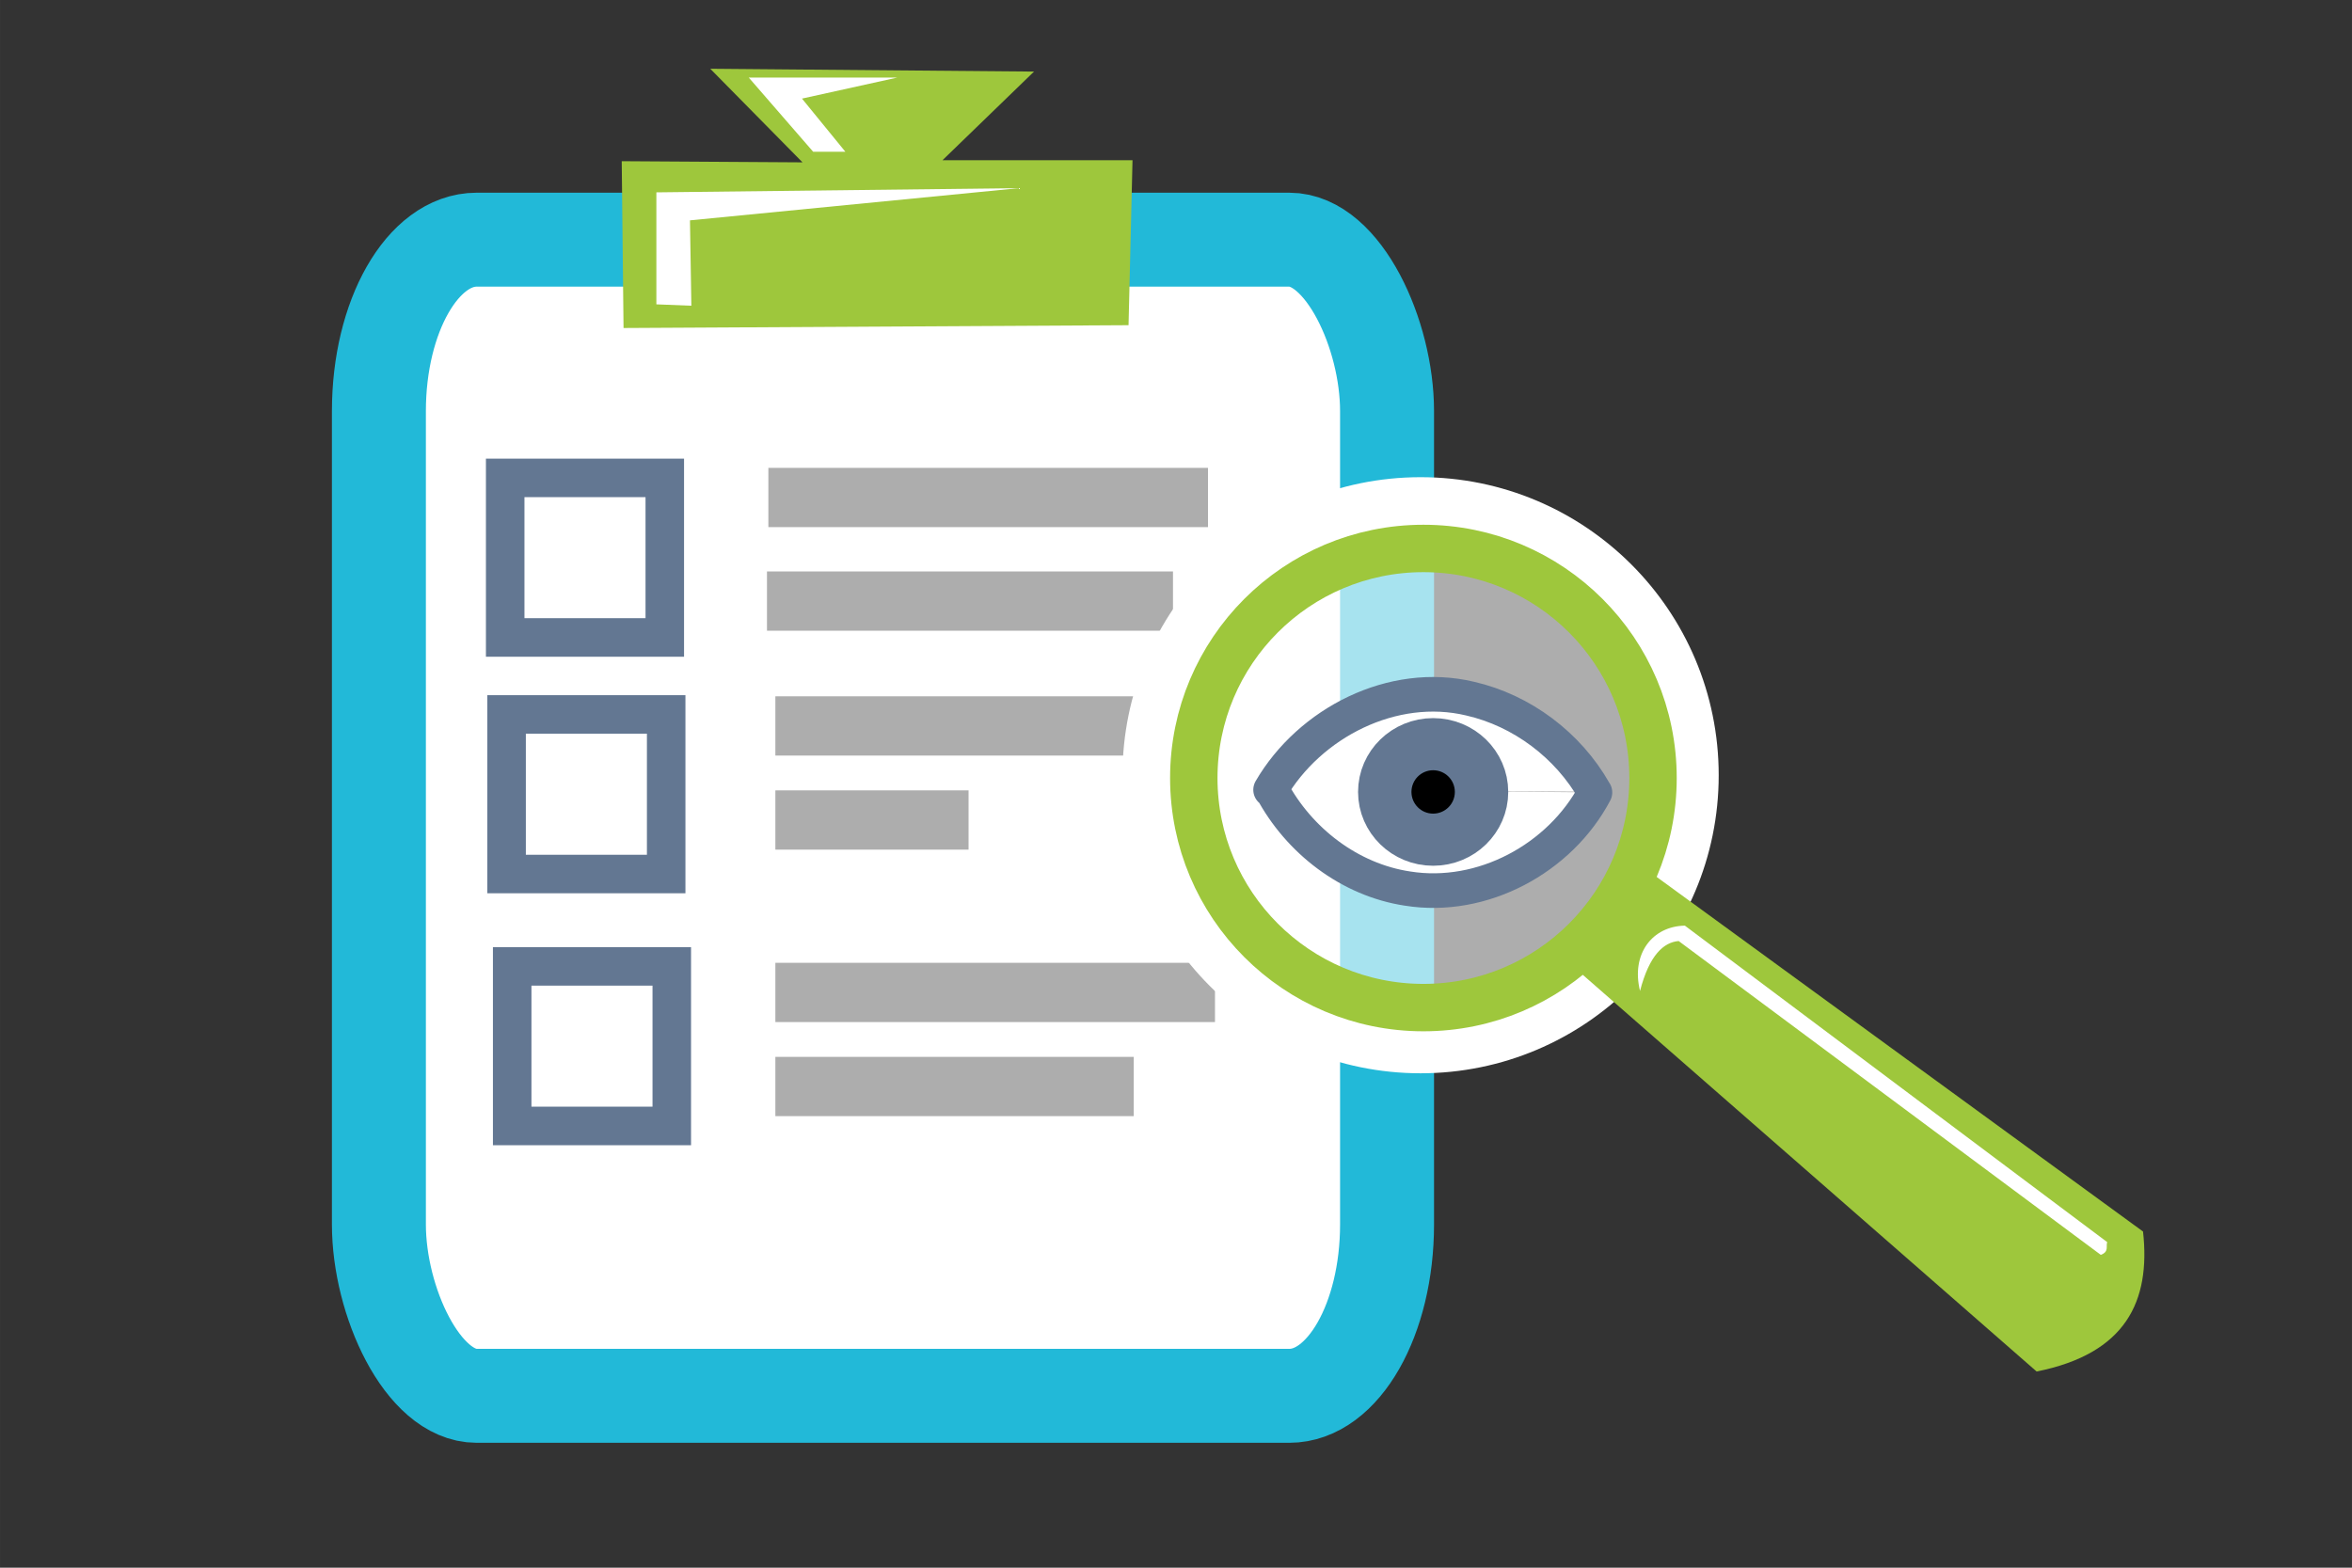 <?xml version="1.0" encoding="UTF-8" standalone="no"?>
<!-- Created with Inkscape (http://www.inkscape.org/) -->

<svg
   xmlns:dc="http://purl.org/dc/elements/1.1/"
   xmlns:cc="http://creativecommons.org/ns#"
   xmlns:rdf="http://www.w3.org/1999/02/22-rdf-syntax-ns#"
   xmlns:svg="http://www.w3.org/2000/svg"
   xmlns="http://www.w3.org/2000/svg"
   xmlns:sodipodi="http://sodipodi.sourceforge.net/DTD/sodipodi-0.dtd"
   xmlns:inkscape="http://www.inkscape.org/namespaces/inkscape"
   width="300"
   height="200"
   viewBox="0 0 79.375 52.917"
   version="1.1"
   id="svg8"
   sodipodi:docname="requests.svg"
   inkscape:version="0.92.5 (2060ec1f9f, 2020-04-08)">
  <rect x="0" y="0" width="79.375" height="52.917" fill="#333333" stroke="none"/>
  <defs
     id="defs2">
    <inkscape:perspective
       sodipodi:type="inkscape:persp3d"
       inkscape:vp_x="0 : 26.458334 : 1"
       inkscape:vp_y="0 : 1000 : 0"
       inkscape:vp_z="79.374998 : 26.458334 : 1"
       inkscape:persp3d-origin="39.687499 : 17.638889 : 1"
       id="perspective929" />
    <clipPath
       clipPathUnits="userSpaceOnUse"
       id="clipPath8857">
      <rect
         style="opacity:1;fill:#637792;fill-opacity:1;fill-rule:nonzero;stroke:none;stroke-width:0.6;stroke-linecap:round;stroke-linejoin:round;stroke-miterlimit:4;stroke-dasharray:none;stroke-opacity:1"
         id="rect8859"
         width="45.121"
         height="26.553"
         x="27.12"
         y="255.564" />
    </clipPath>
  </defs>
  <sodipodi:namedview
     id="base"
     pagecolor="#ffffff"
     bordercolor="#666666"
     borderopacity="1.0"
     inkscape:pageopacity="0.0"
     inkscape:pageshadow="2"
     inkscape:zoom="3.959798"
     inkscape:cx="155.26408"
     inkscape:cy="92.436534"
     inkscape:document-units="mm"
     inkscape:current-layer="layer1"
     showgrid="false"
     units="px"
     inkscape:measure-start="260.872,98.995"
     inkscape:measure-end="260.872,122.228"
     showguides="true"
     inkscape:guide-bbox="true"
     inkscape:window-width="1920"
     inkscape:window-height="1043"
     inkscape:window-x="0"
     inkscape:window-y="1080"
     inkscape:window-maximized="1"
     inkscape:snap-global="false" />
  <g
     inkscape:label="Layer 1"
     inkscape:groupmode="layer"
     id="layer1"
     transform="translate(0,-244.083)">
    <rect
       style="opacity:1;fill:#ffffff;fill-opacity:1;fill-rule:nonzero;stroke:#22b9d8;stroke-width:3.171;stroke-linecap:round;stroke-linejoin:round;stroke-miterlimit:4;stroke-dasharray:none;stroke-dashoffset:0;stroke-opacity:1"
       id="rect1508"
       width="34.023"
       height="39.026"
       x="12.787"
       y="252.173"
       rx="3.3"
       ry="5.784" />
    <path
       style="fill:#9ec73c;stroke:none;stroke-width:0.265px;stroke-linecap:butt;stroke-linejoin:miter;stroke-opacity:1"
       d="m 21.043,255.155 17.043,-0.095 0.134,-5.568 h -6.414 l 3.09,-2.993 -10.926,-0.095 3.113,3.159 -6.101,-0.039 z"
       id="path1510"
       inkscape:connector-curvature="0"
       sodipodi:nodetypes="ccccccccc" />
    <rect
       style="opacity:1;fill:#ffffff;fill-opacity:1;fill-rule:nonzero;stroke:#637792;stroke-width:1.3;stroke-linecap:round;stroke-linejoin:miter;stroke-miterlimit:4;stroke-dasharray:none;stroke-dashoffset:0;stroke-opacity:1"
       id="rect1512"
       width="5.386"
       height="5.386"
       x="17.049"
       y="260.214" />
    <rect
       style="opacity:1;fill:#ffffff;fill-opacity:1;fill-rule:nonzero;stroke:#637792;stroke-width:1.3;stroke-linecap:round;stroke-linejoin:miter;stroke-miterlimit:4;stroke-dasharray:none;stroke-dashoffset:0;stroke-opacity:1"
       id="rect1512-3"
       width="5.386"
       height="5.386"
       x="17.096"
       y="268.199" />
    <rect
       style="opacity:1;fill:#ffffff;fill-opacity:1;fill-rule:nonzero;stroke:#637792;stroke-width:1.3;stroke-linecap:round;stroke-linejoin:miter;stroke-miterlimit:4;stroke-dasharray:none;stroke-dashoffset:0;stroke-opacity:1"
       id="rect1512-6"
       width="5.386"
       height="5.386"
       x="17.285"
       y="276.703" />
    <path
       style="fill:none;stroke:#adadad;stroke-width:2;stroke-linecap:butt;stroke-linejoin:miter;stroke-miterlimit:4;stroke-dasharray:none;stroke-opacity:1"
       d="m 25.931,260.876 c 14.836,0 14.836,0 14.836,0 v 0 0"
       id="path1535"
       inkscape:connector-curvature="0" />
    <path
       style="fill:none;stroke:#adadad;stroke-width:2;stroke-linecap:butt;stroke-linejoin:miter;stroke-miterlimit:4;stroke-dasharray:none;stroke-opacity:1"
       d="m 25.884,264.372 c 13.702,0 13.702,0 13.702,0 v 0 0"
       id="path1535-7"
       inkscape:connector-curvature="0" />
    <path
       style="fill:none;stroke:#adadad;stroke-width:2;stroke-linecap:butt;stroke-linejoin:miter;stroke-miterlimit:4;stroke-dasharray:none;stroke-opacity:1"
       d="m 26.167,268.586 c 14.836,0 14.836,0 14.836,0 v 0 0"
       id="path1535-5"
       inkscape:connector-curvature="0" />
    <path
       style="fill:none;stroke:#adadad;stroke-width:2;stroke-linecap:butt;stroke-linejoin:miter;stroke-miterlimit:4;stroke-dasharray:none;stroke-opacity:1"
       d="m 26.167,271.761 c 6.52,0 6.52,0 6.52,0 v 0 0"
       id="path1535-3"
       inkscape:connector-curvature="0" />
    <path
       style="fill:none;stroke:#adadad;stroke-width:2;stroke-linecap:butt;stroke-linejoin:miter;stroke-miterlimit:4;stroke-dasharray:none;stroke-opacity:1"
       d="m 26.167,277.582 c 14.836,0 14.836,0 14.836,0 v 0 0"
       id="path1535-56"
       inkscape:connector-curvature="0" />
    <path
       style="fill:none;stroke:#adadad;stroke-width:2;stroke-linecap:butt;stroke-linejoin:miter;stroke-miterlimit:4;stroke-dasharray:none;stroke-opacity:1"
       d="m 26.167,280.757 c 12.095,0 12.095,0 12.095,0 v 0 0"
       id="path1535-2"
       inkscape:connector-curvature="0" />
    <path
       style="fill:#ffffff;stroke:none;stroke-width:0.265px;stroke-linecap:butt;stroke-linejoin:miter;stroke-opacity:1"
       d="m 22.151,254.356 v -3.78 l 12.237,-0.142 -11.103,1.087 0.047,2.882 z"
       id="path1576"
       inkscape:connector-curvature="0"
       sodipodi:nodetypes="cccccc" />
    <path
       style="fill:#ffffff;stroke:none;stroke-width:0.265px;stroke-linecap:butt;stroke-linejoin:miter;stroke-opacity:1"
       d="m 27.443,249.206 -2.173,-2.504 h 5.008 l -3.213,0.709 1.465,1.795 z"
       id="path1576-9"
       inkscape:connector-curvature="0"
       sodipodi:nodetypes="cccccc" />
    <circle
       style="opacity:1;fill:none;fill-opacity:0.601;fill-rule:nonzero;stroke:#ffffff;stroke-width:1.883;stroke-linecap:round;stroke-linejoin:round;stroke-miterlimit:4;stroke-dasharray:none;stroke-dashoffset:0;stroke-opacity:1"
       id="path8641-6"
       cx="47.942"
       cy="270.251"
       r="9.119" />
    <circle
       style="opacity:1;fill:#ffffff;fill-opacity:0.601;fill-rule:nonzero;stroke:#9ec73c;stroke-width:1.6;stroke-linecap:round;stroke-linejoin:round;stroke-miterlimit:4;stroke-dasharray:none;stroke-dashoffset:0;stroke-opacity:1"
       id="path8641"
       cx="48.037"
       cy="270.345"
       r="7.749" />
    <path
       style="fill:#9ec73c;stroke:none;stroke-width:0.265px;stroke-linecap:butt;stroke-linejoin:miter;stroke-opacity:1"
       d="m 52.951,276.582 15.781,13.796 c 3.006,-0.601 3.853,-2.364 3.591,-4.725 L 55.218,273.18"
       id="path10408"
       inkscape:connector-curvature="0"
       sodipodi:nodetypes="cccc" />
    <g
       id="g11205"
       transform="matrix(1.168,0,0,1.168,-46.331,-28.496)">
      <path
         inkscape:connector-curvature="0"
         id="path11171-7"
         style="opacity:1;fill:#ffffff;fill-opacity:1;fill-rule:nonzero;stroke:#637792;stroke-width:1;stroke-linecap:round;stroke-linejoin:round;stroke-miterlimit:4;stroke-dasharray:none;stroke-dashoffset:0;stroke-opacity:1"
         d="m 76.379,256.198 c 1.13,-1.942 3.533,-3.168 5.763,-2.636 1.502,0.343 2.837,1.35 3.595,2.69 m 0.014,0.021 c -1.01,1.914 -3.258,3.125 -5.414,2.779 -1.672,-0.251 -3.143,-1.383 -3.931,-2.869" />
      <ellipse
         ry="1.383"
         rx="1.419"
         cy="256.259"
         cx="81.076"
         id="path11197"
         style="opacity:1;fill:#637792;fill-opacity:1;fill-rule:nonzero;stroke:#637792;stroke-width:1.501;stroke-linecap:round;stroke-linejoin:round;stroke-miterlimit:4;stroke-dasharray:none;stroke-dashoffset:0;stroke-opacity:1" />
      <ellipse
         ry="0.627"
         rx="0.627"
         cy="256.259"
         cx="81.076"
         id="path11199"
         style="opacity:1;fill:#000000;fill-opacity:1;fill-rule:nonzero;stroke:none;stroke-width:2.684;stroke-linecap:round;stroke-linejoin:round;stroke-miterlimit:4;stroke-dasharray:none;stroke-dashoffset:0;stroke-opacity:1" />
    </g>
    <path
       sodipodi:nodetypes="cccccc"
       inkscape:connector-curvature="0"
       id="path3672"
       d="m 55.348,277.534 c -0.312,-1.259 0.422,-2.188 1.513,-2.206 l 14.252,10.682 c -0.048,0.147 0.071,0.323 -0.215,0.431 l -14.247,-10.594 c -0.498,0.043 -0.987,0.461 -1.304,1.688 z"
       style="fill:#ffffff;stroke:none;stroke-width:0.358px;stroke-linecap:butt;stroke-linejoin:miter;stroke-opacity:1" />
  </g>
</svg>
